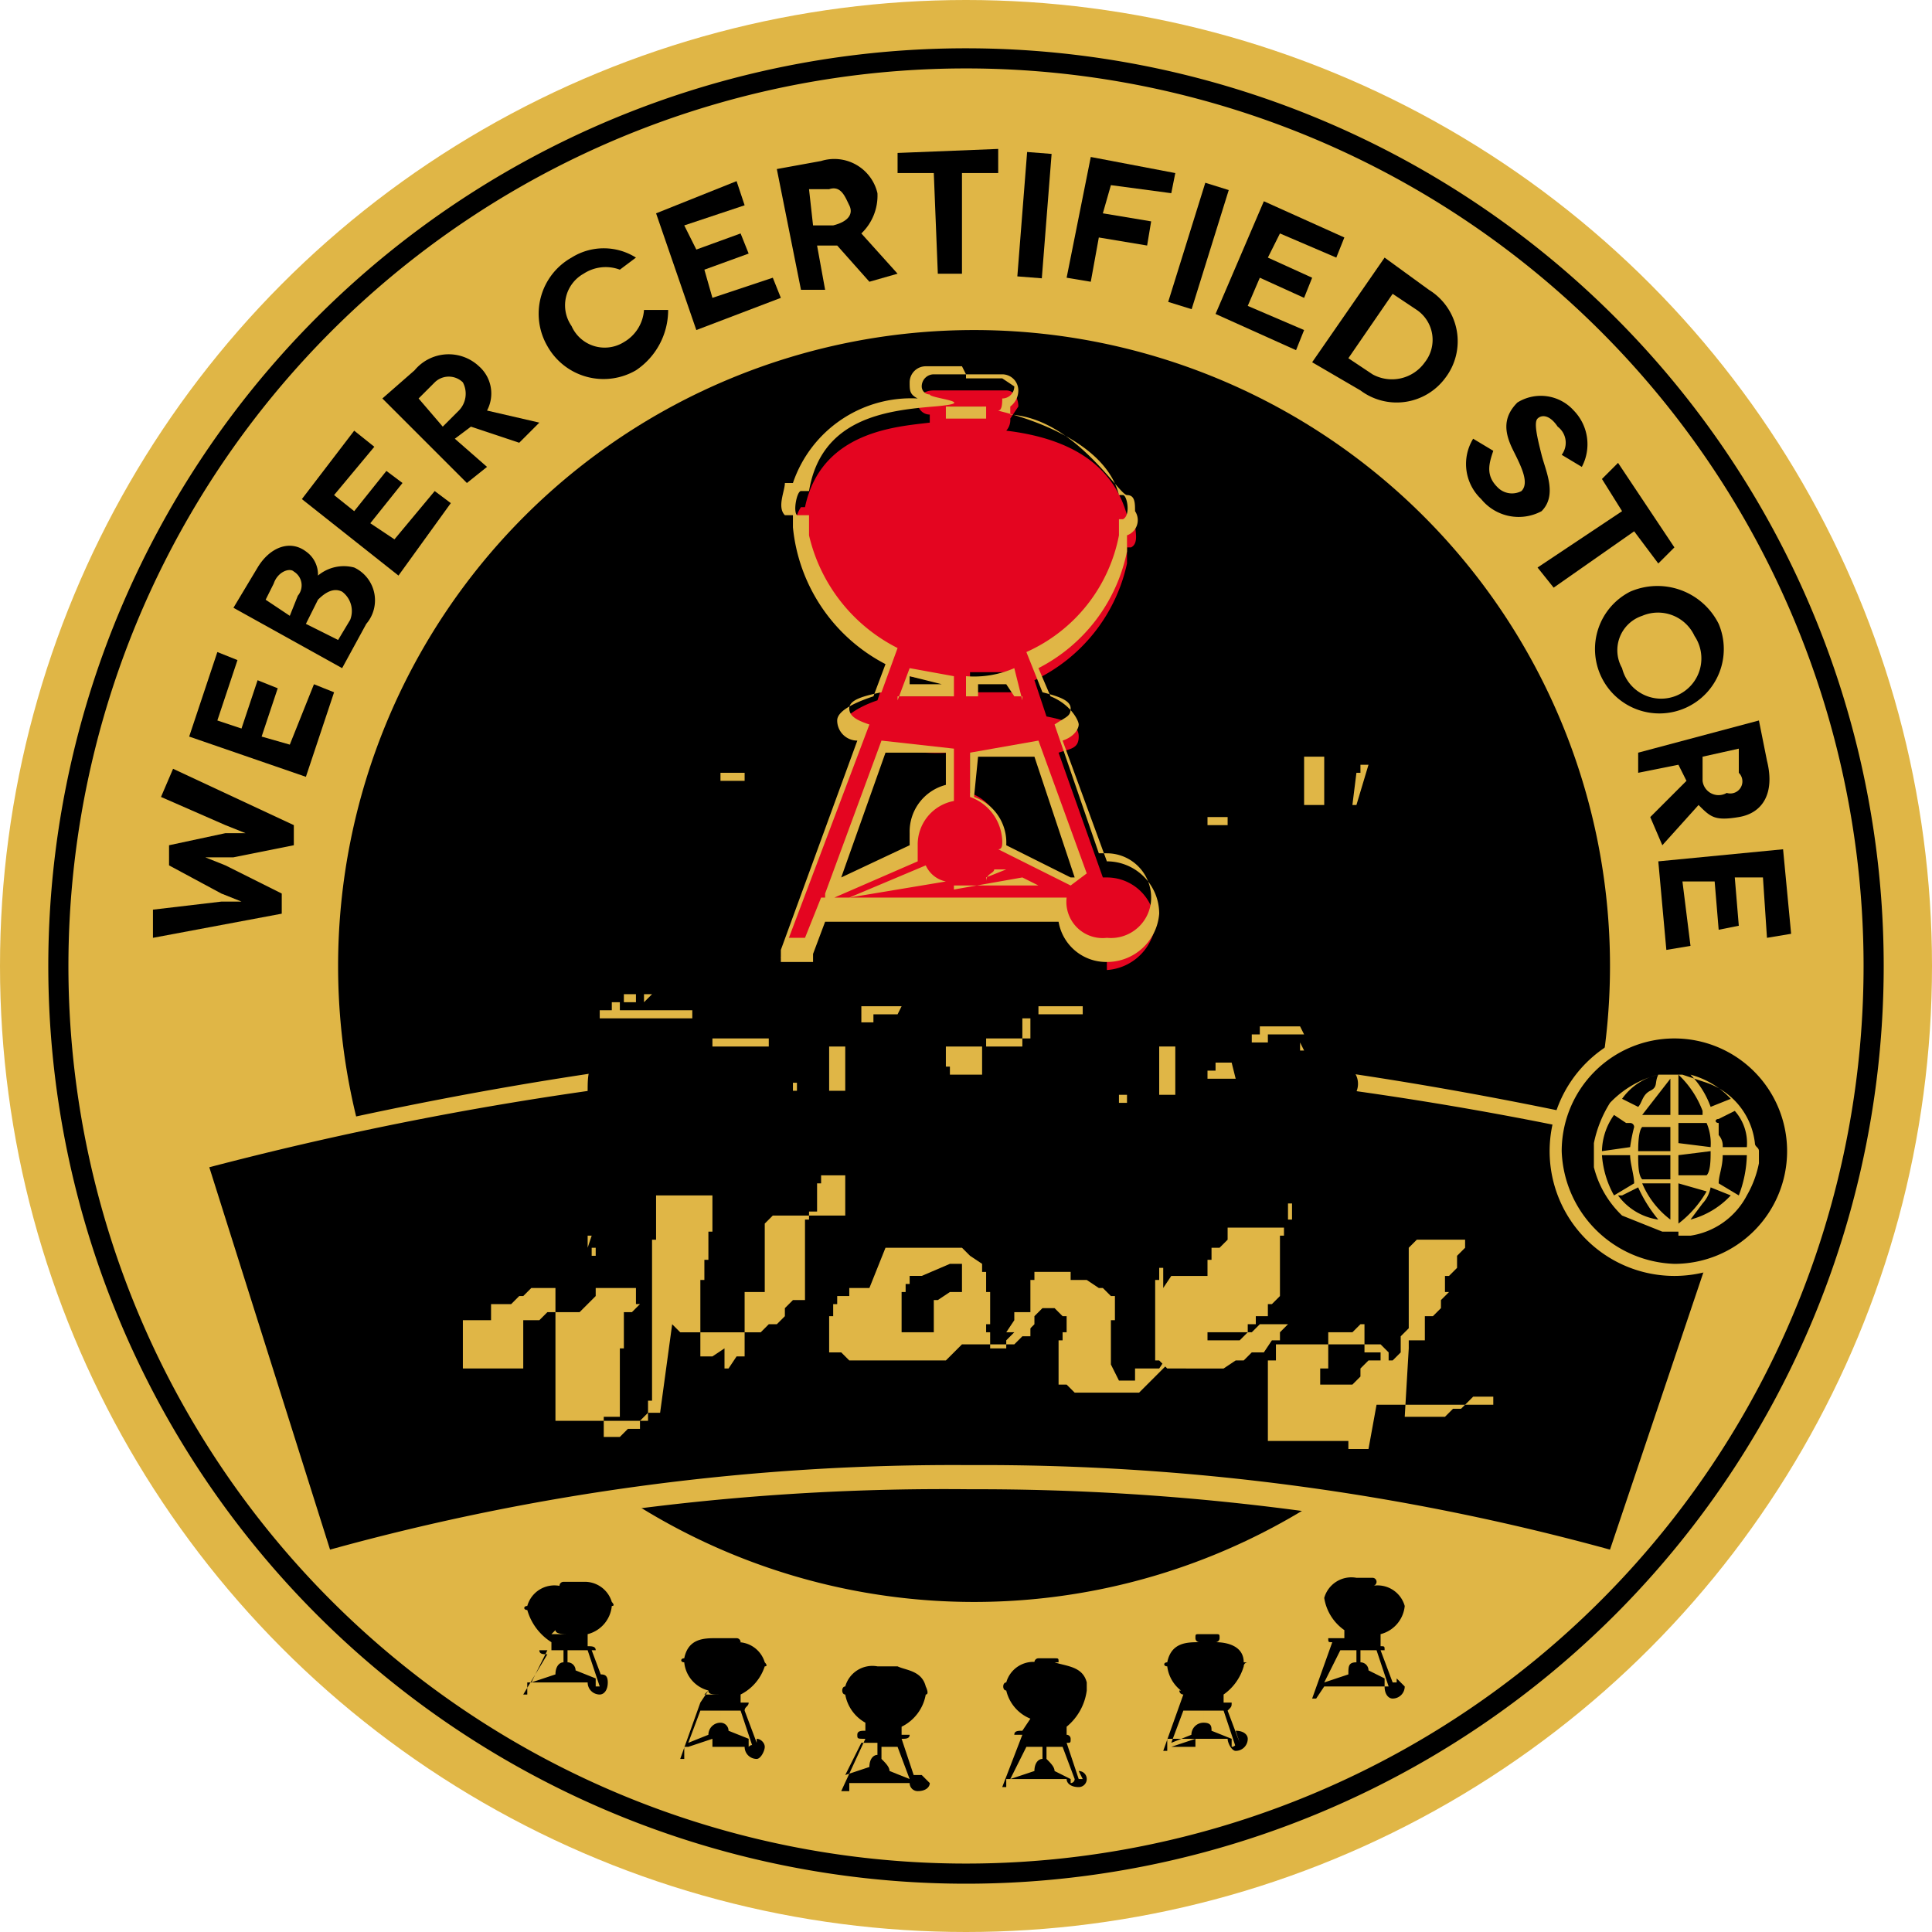 <svg id="Ebene_1" data-name="Ebene 1" xmlns="http://www.w3.org/2000/svg" viewBox="0 0 48 48">
  <defs>
    <style>
      .cls-1, .cls-3 {
        fill: #e0b646;
      }

      .cls-2 {
        fill: #e40520;
      }

      .cls-3 {
        fill-rule: evenodd;
      }
    </style>
  </defs>
  <title>mgc_icons</title>
  <circle class="cls-1" cx="24" cy="24" r="24"/>
  <path d="M8.4,24A15.8,15.8,0,1,1,24.2,39.8,15.8,15.8,0,0,1,8.4,24"/>
  <path d="M24,1.7A22.3,22.3,0,1,0,46.3,24,22.3,22.3,0,0,0,24,1.7Zm0,45.1A22.8,22.8,0,1,1,46.8,24,22.8,22.8,0,0,1,24,46.8Z"/>
  <path d="M4.3,19.1l3,1.4V21l-1.5.3H5.1l.5.2,1.4.7v.5l-3.2.6v-.7l1.7-.2h.5l-.5-.2-1.3-.7V21l1.4-.3h.5l-.5-.2-1.6-.7Z"/>
  <polygon points="7.8 17 8.3 17.2 7.6 19.3 4.7 18.3 5.4 16.2 5.9 16.4 5.4 17.9 6 18.1 6.4 16.9 6.9 17.1 6.5 18.3 7.2 18.5 7.8 17"/>
  <path d="M8.7,15.4a.6.6,0,0,0-.2-.7c-.2-.1-.4,0-.6.2l-.3.6.8.4Zm-1.3-.6a.4.4,0,0,0-.1-.6c-.1-.1-.4,0-.5.3l-.2.4.6.4Zm-1-.7c.3-.5.8-.7,1.2-.4a.7.7,0,0,1,.3.6,1,1,0,0,1,.9-.2.9.9,0,0,1,.3,1.4l-.6,1.1L5.8,15.1Z"/>
  <polygon points="10.8 12.2 11.2 12.5 9.9 14.3 7.5 12.4 8.8 10.7 9.3 11.1 8.3 12.3 8.8 12.7 9.6 11.7 10 12 9.2 13 9.8 13.4 10.8 12.2"/>
  <path d="M11,10.6l.4-.4a.6.6,0,0,0,.1-.7.5.5,0,0,0-.7,0l-.4.4Zm1.9.4-1.2-.4h0l-.4.3.8.7-.5.4L9.5,9.9l.8-.7a1.1,1.1,0,0,1,1.6-.1.9.9,0,0,1,.2,1.1l1.3.3Z"/>
  <path d="M15.4,6.7a1,1,0,0,0-.9.1.9.9,0,0,0-.3,1.3.9.9,0,0,0,1.3.4,1,1,0,0,0,.5-.8h.6a1.8,1.8,0,0,1-.8,1.5,1.6,1.6,0,0,1-2.2-.6,1.6,1.6,0,0,1,.6-2.2,1.5,1.5,0,0,1,1.6,0Z"/>
  <polygon points="19.2 6.9 19.4 7.4 17.3 8.2 16.3 5.3 18.3 4.5 18.5 5.1 17 5.6 17.3 6.2 18.4 5.8 18.6 6.3 17.5 6.7 17.7 7.4 19.2 6.9"/>
  <path d="M20.2,5.6h.5c.4-.1.5-.3.4-.5s-.2-.5-.5-.4h-.5ZM21.6,7l-.8-.9h-.5l.2,1.1h-.6l-.6-3,1.1-.2a1.1,1.1,0,0,1,1.4.8,1.3,1.3,0,0,1-.4,1l.9,1Z"/>
  <polygon points="24.8 3.7 24.8 4.3 23.9 4.3 23.9 6.8 23.3 6.8 23.2 4.3 22.3 4.3 22.3 3.8 24.8 3.7"/>
  <rect x="24.1" y="5" width="3.1" height="0.61" transform="translate(18.4 30.5) rotate(-85.5)"/>
  <polygon points="27.6 4.6 27.4 5.3 28.6 5.5 28.5 6.1 27.3 5.9 27.1 7 26.5 6.9 27.1 3.9 29.2 4.3 29.1 4.8 27.6 4.6"/>
  <rect x="28.2" y="5.8" width="3.1" height="0.61" transform="translate(15.1 32.7) rotate(-72.7)"/>
  <polygon points="32.4 8.2 32.2 8.7 30.2 7.8 31.4 5 33.4 5.9 33.2 6.4 31.8 5.8 31.5 6.4 32.6 6.9 32.4 7.4 31.3 6.9 31 7.6 32.4 8.2"/>
  <path d="M34.1,9.3A1,1,0,0,0,35.4,9a.9.9,0,0,0-.2-1.3l-.6-.4L33.5,8.9Zm1.4-2.1a1.5,1.5,0,0,1,.4,2.2,1.5,1.5,0,0,1-2.1.3L32.6,9l1.8-2.6Z"/>
  <path d="M38.8,11.3a.5.5,0,0,0-.1-.7c-.2-.3-.4-.3-.5-.2s0,.5.1.9.4,1,0,1.4a1.2,1.2,0,0,1-1.5-.3,1.2,1.2,0,0,1-.2-1.5l.5.3c-.1.3-.2.6.1.9a.5.5,0,0,0,.6.1c.2-.2,0-.6-.2-1s-.3-.8.1-1.2a1.1,1.1,0,0,1,1.4.2,1.2,1.2,0,0,1,.2,1.4Z"/>
  <polygon points="41.6 13.6 41.2 14 40.6 13.2 38.6 14.6 38.2 14.1 40.3 12.7 39.8 11.9 40.2 11.5 41.6 13.6"/>
  <path d="M40.3,16.6a1,1,0,1,0,1.8-.8,1,1,0,0,0-1.3-.5.9.9,0,0,0-.5,1.3m2.4-1.1a1.6,1.6,0,1,1-2.2-.8,1.7,1.7,0,0,1,2.2.8"/>
  <path d="M42.3,18.8v.6a.4.4,0,0,0,.6.3.3.3,0,0,0,.3-.5v-.6ZM41,20.3l.9-.9h0l-.2-.4-1,.2v-.5l3-.8.2,1c.2.8-.1,1.3-.7,1.4s-.7,0-1-.3l-.9,1Z"/>
  <polygon points="42 23.5 41.4 23.6 41.2 21.4 44.3 21.1 44.5 23.2 43.9 23.3 43.8 21.8 43.1 21.8 43.2 23 42.7 23.1 42.6 21.9 41.8 21.9 42 23.5"/>
  <path class="cls-2" d="M24.4,10.3v-.2h-.8v.2Zm-2,7h1.2v-.3l-1-.2Zm1.7-.1h1.2l-.2-.5h-1Zm1,4.7h0Zm1.5,0,.3-.2-1.2-3.2a3.9,3.9,0,0,1-1.6.2v1a1.2,1.2,0,0,1,.8,1.1v.3Zm-4.7.1,1.2-.2c0-.1-.1-.1-.2-.2Zm-1.2,0,2-.9a.4.4,0,0,1-.1-.3,1.2,1.2,0,0,1,1-1.1v-1a4.7,4.7,0,0,1-1.7-.2Zm5.5.3h0Zm1.3,1.5a1.3,1.3,0,0,1-1.2-1H20.4l-.4,1h-.6l2-5.4c-.4-.1-.5-.3-.5-.4s.3-.4.9-.6l.3-.9A3.7,3.7,0,0,1,20,13.6v-.3h-.2a.8.8,0,0,1,.1-.7H20c.4-1.9,2.3-2,3.1-2.1v-.2h0a.3.3,0,0,1-.3-.3c0-.2.2-.3.4-.3H25c.2,0,.3.2.3.4l-.2.3h0a.4.4,0,0,1-.1.3q2.5.3,3,2.1h0c.1,0,.2,0,.2.2s.1.5-.1.6H28v.4a4.2,4.2,0,0,1-2.3,2.9l.3.9c.5.1.8.2.8.5s-.2.3-.5.4l1.1,3.1h.1a1.2,1.2,0,0,1,1.2,1.2,1.3,1.3,0,0,1-1.2,1.1"/>
  <path class="cls-1" d="M20.9,21.8,22,18.7h1.5v.8a1.2,1.2,0,0,0-.9,1.2V21Zm3.4-3h1.4l1,3h-.1L25,21h0a1.2,1.2,0,0,0-.8-1.2Zm0-1.8H25l.2.3h-.9Zm-1.7.2v-.4l.8.2h-.9m1.1-7h0m.3-.9h-.9a.4.4,0,0,0-.4.4c0,.2,0,.3.2.4h0a3.1,3.1,0,0,0-3.1,2.1h-.2c0,.2-.2.6,0,.8h.2v.3A4.3,4.3,0,0,0,22,16.5l-.3.8q-.9.3-.9.6a.5.5,0,0,0,.5.5l-1.9,5.2v.3h.8v-.2l.3-.8h5.8a1.2,1.2,0,0,0,1.2,1,1.3,1.3,0,0,0,1.3-1.2,1.3,1.3,0,0,0-1.3-1.3h0l-1.1-3c.3-.1.4-.3.4-.4s-.2-.5-.7-.7l-.3-.7A4.2,4.2,0,0,0,28,13.7v-.4a.4.4,0,0,0,.2-.6c0-.2,0-.4-.2-.4s-1.3-1.9-2.9-2v-.2a.5.5,0,0,0,.2-.4.4.4,0,0,0-.4-.4H24m2.2,12.9h0M23.7,22h2.1l-.4-.2-1.7.3m-2.6.2,2.4-.4a.7.7,0,0,1-.5-.4l-1.9.8m3.4-.5.5-.2h-.3c0,.1-.2.1-.2.3m-4,.5,2.3-1v-.4a1.1,1.1,0,0,1,.9-1.1V18.6l-1.8-.2-1.4,3.8m6.1-.2.4-.3-1.2-3.3-1.7.3v1.1a1.2,1.2,0,0,1,.8,1.1c0,.1,0,.2-.1.2l1.8.9m-1.2-4.6-.2-.8a2.5,2.5,0,0,1-1.2.2v.5h1.4m-3.1,0h1.4v-.5l-1.1-.2-.3.8m2.2-7v-.3h-1v.3h1m-.5-1h.9l.3.2a.3.3,0,0,1-.3.3h0c0,.1,0,.3-.1.3s2.6.5,3,2.1h.1c.1,0,.2.5,0,.6h-.1v.4a4,4,0,0,1-2.3,2.9l.4,1c.4.1.7.2.7.4s-.1.2-.4.4l1.1,3.2h.2a1.1,1.1,0,0,1,1.1,1.1,1,1,0,0,1-1.1,1,.9.9,0,0,1-1-1H20.4l-.4,1h-.4l2-5.3c-.3-.1-.5-.2-.5-.4s.3-.3.8-.4l.4-1.1a4.2,4.2,0,0,1-2.2-2.8v-.5h-.3c-.1-.1,0-.6.1-.6h.2c.3-1.8,1.9-2,3.1-2.1s-.1-.2-.1-.3h0a.2.2,0,0,1-.2-.2.3.3,0,0,1,.3-.3H24"/>
  <path class="cls-1" d="M14,19.9h0Zm.1-.8h0Zm-.1.1Zm-.1,0h0Zm.1.2h0Zm-.1.2h0Zm0,0h0Zm-.1-.4h0Zm.1.4h0v.2h0Zm-.1-.7h0Zm-.1,1.4h0Zm-.4.1Zm.4-.7h0Zm-.6.6h0Zm-.1-.1Zm0-.1h0Zm0,.1Zm-.3.4h0Z"/>
  <path class="cls-1" d="M14.8,18.7h0Zm-.2.5Z"/>
  <path class="cls-1" d="M15.9,19.4h0Zm-.1.1h0Zm0-.1Zm-.6.4Zm.6.4h0Z"/>
  <path class="cls-1" d="M17.1,19.6h0Zm-.1,0h0Zm-.1-.2h0Zm-.1.3h0Z"/>
  <path class="cls-1" d="M18.1,19.6h0Zm0-.2Zm-.1-.1h0Zm-.3.4Zm-.2,0h0Zm0,.2Zm0,.1Zm-.1-.2h0Zm.5-.6h.6v.2h-.6Z"/>
  <path class="cls-1" d="M30.5,19.3Zm0-.1h0Zm0,0Zm-.1.2Zm-.4.9h.5v.2H30Z"/>
  <path class="cls-1" d="M31.8,19.4Zm-.1,0Zm-.1.1h0Zm-.1.2h0Zm-.3-.2h0Zm0-.3Zm-.1.2Zm.3.4Z"/>
  <path class="cls-1" d="M32.9,19.6Zm-.1,0Zm-.1.1h0Zm-.4-.3Zm-.2.6Zm.3-1.2h.5V20h-.5Z"/>
  <path class="cls-1" d="M34.2,19.3Zm0-.3h0Zm0,0Zm-.1.3h0Zm-.2.3h0Zm-.4.5Zm-.1-.1h0Zm0,0Zm-.1,0h0Zm0,.1h0Zm.3-.1h.1L34,19h-.2v.2h-.1Z"/>
  <path d="M22.6,44.2l-.5-.2h0c0-.1-.1-.2-.2-.3v-.3h.4l.3.8h0m-.1.1h0m-.9-.3h-.5Zm-.2-.7h.4v.3c-.1,0-.2.1-.2.3h0l-.6.2Zm.1-.5h0Zm.5-1.6Zm0,2.9h0Zm.2,0h0Zm.1-1.1h-.1Zm.5,1.1h-.1l-.3-.9c.1,0,.2,0,.2-.1h-.2v-.2a1.1,1.1,0,0,0,.6-.8h0c.1,0,0-.2,0-.2h0c-.1-.4-.5-.4-.7-.5h-.5a.7.7,0,0,0-.8.5h0c-.1,0-.1.2,0,.2h0a1,1,0,0,0,.5.7V43c-.1,0-.2,0-.2.1s0,.1.2.1l-.6,1.3h.2v-.2h1.5a.2.2,0,0,0,.2.2c.2,0,.3-.1.3-.2l-.2-.2"/>
  <path d="M26.6,44.2l-.4-.2h0c0-.1-.1-.2-.2-.3v-.3h.4l.3.8a.1.1,0,0,1-.1.1m0,.1h0m-.9-.3h-.4Zm-.2-.7h.4v.3c-.1,0-.2.1-.2.3h0l-.6.2Zm.1-.5h0Zm.5-1.6Zm0,2.9h0Zm.2,0h0Zm0-1.1h0Zm.6,1.1h-.1l-.3-.9c.1,0,.1,0,.1-.1a.1.1,0,0,0-.1-.1v-.2A1.4,1.4,0,0,0,27,42h0v-.2h0c-.1-.4-.5-.4-.8-.5h.1c0-.1,0-.1-.1-.1h-.4a.1.1,0,0,0-.1.1h.1a.7.7,0,0,0-.8.5h0c-.1,0-.1.2,0,.2h0a1,1,0,0,0,.6.7l-.2.3c-.1,0-.2,0-.2.1h.2l-.5,1.3H25v-.2h1.5c0,.1.1.2.3.2a.2.2,0,1,0,0-.4"/>
  <path d="M34.4,41.7l-.4-.2h0a.2.2,0,0,0-.2-.2v-.3h.4l.3.9h-.1m0,.1h0m-.9-.2H33Zm-.2-.8h.4v.3c-.2,0-.2.1-.2.3h0l-.6.2Zm.1-.5h0Zm.5-1.6h0Zm0,2.9h0Zm.2,0h0Zm0-1H34Zm.6,1h-.1l-.3-.8h.1c0-.1,0-.1-.1-.1v-.3a.8.8,0,0,0,.6-.7h0a.7.7,0,0,0-.8-.5h0a.1.1,0,0,0,0-.2h-.4a.7.7,0,0,0-.8.5h0a1.2,1.2,0,0,0,.5.8v.2H33c0,.1,0,.1.1.1l-.5,1.4h.1l.2-.3h1.5c0,.2.1.3.2.3a.3.3,0,0,0,.3-.3l-.2-.2"/>
  <path d="M14.8,41.7l-.5-.2h0a.2.2,0,0,0-.2-.2v-.3h.5l.3.9h-.1m-.1.1h0m-.9-.2h-.4Zm-.2-.8H14v.3c-.1,0-.2.1-.2.3h0l-.6.2Zm.2-.5c0,.1.2.1.3.1h-.4Zm.4-1.6h0Zm0,2.9h0Zm.3,0h0Zm0-1h-.1Zm.5,1h0l-.3-.8h.1c0-.1-.1-.1-.2-.1v-.3a.8.8,0,0,0,.6-.7h0c.1,0,0-.1,0-.1h0a.7.7,0,0,0-.7-.5H14a.1.1,0,0,0-.1.1h0a.7.7,0,0,0-.8.5h0c-.1,0-.1.1,0,.1h0a1.4,1.4,0,0,0,.6.8v.2h-.3c0,.1.1.1.2.1L13,42.1h.1v-.3h1.5a.3.3,0,0,0,.3.3c.1,0,.2-.1.2-.3s-.1-.2-.2-.2"/>
  <path d="M30.6,43.2l-.5-.2h0c0-.1,0-.2-.2-.2v-.3h.5l.3.9c0-.1,0,0-.1,0m0,.1h0m-.9-.3v.2h-.6Zm-.3-.7h.5v.3a.3.3,0,0,0-.3.3h0l-.5.2Zm.2-.5h-.1Zm.5-1.6Zm0,2.9h0Zm.2,0h0Zm0-1.1h0Zm.5,1.1h0l-.3-.8c.1-.1.1-.1.1-.2h-.2v-.2a1.3,1.3,0,0,0,.5-.7h0a.1.1,0,0,1,.1-.1h-.1c0-.4-.4-.5-.7-.5h0a.1.1,0,0,0,.1-.1c0-.1,0-.1-.1-.1h-.4c-.1,0-.1,0-.1.1a.1.1,0,0,0,.1.1h0c-.3,0-.7,0-.8.5h0c-.1,0-.1.1,0,.1h0a.9.9,0,0,0,.5.7V42h-.2a.1.1,0,0,0,.1.1l-.5,1.4H29v-.3h1.5c0,.1.1.3.2.3a.3.3,0,0,0,.3-.3c0-.1-.1-.2-.3-.2"/>
  <path d="M18.6,43.2l-.5-.2h0a.2.2,0,0,0-.2-.2v-.3h.5l.3.9c0-.1-.1,0-.1,0m-.1.1h0m-.8-.3v.2h-.6Zm-.3-.7h.5v.3a.3.3,0,0,0-.3.3h0l-.5.2Zm.2-.5c0,.1.1.1.3.1h-.4Zm.4-1.6Zm0,2.9h0Zm.3,0h0Zm0-1.1h-.1Zm.5,1.1h0l-.3-.8c0-.1.1-.1.1-.2h-.2v-.2a1.2,1.2,0,0,0,.6-.7h0c.1,0,0-.1,0-.1h0a.7.7,0,0,0-.7-.5h.1a.1.1,0,0,0-.1-.1h-.5c-.3,0-.7,0-.8.5h0c-.1,0-.1.1,0,.1h0a.8.8,0,0,0,.6.7l-.2.3h0l-.5,1.4h.1v-.3h1.5a.3.3,0,0,0,.3.3c.1,0,.2-.2.2-.3s-.1-.2-.2-.2"/>
  <path d="M40.2,38.8a60.1,60.1,0,0,0-16.1-2.1A59.2,59.2,0,0,0,8,38.8l-3.1-10A80.9,80.9,0,0,1,24.1,26a83.4,83.4,0,0,1,19.3,2.8Z"/>
  <path class="cls-1" d="M24.1,36.4A58.8,58.8,0,0,1,40,38.5L43.2,29a86.1,86.1,0,0,0-19.1-2.7A83.6,83.6,0,0,0,5.2,29l3,9.5A58.1,58.1,0,0,1,24.1,36.4ZM7.8,39.1,4.6,28.7h.2c.1,0,10-2.8,19.3-2.8s19.3,2.8,19.4,2.8h.3L40.3,39.1h-.2a60.7,60.7,0,0,0-16-2.1A59.8,59.8,0,0,0,8.1,39Z"/>
  <path class="cls-1" d="M38.5,28.6a3.1,3.1,0,1,1,3.1,3.1,3.1,3.1,0,0,1-3.1-3.1"/>
  <path d="M38.8,28.6a2.8,2.8,0,1,1,2.8,2.8,2.9,2.9,0,0,1-2.8-2.8"/>
  <path class="cls-3" d="M40.7,29.5l-.4.2h-.1a1.5,1.5,0,0,0,1,.6,3.5,3.5,0,0,1-.5-.8m1.3.8a2.1,2.1,0,0,0,1-.6l-.5-.2a.8.8,0,0,1-.2.4l-.3.4m1-3a2.1,2.1,0,0,0-1-.6,2.2,2.2,0,0,1,.5.8l.5-.2m-1.8-.6a1.5,1.5,0,0,0-.9.6l.4.2c.1-.1.1-.3.3-.4s.1-.2.2-.4m1.1.9a2.4,2.4,0,0,0-.6-.9v1h.6m-.8-.9-.7.9h.7Zm.2,3.6a2.7,2.7,0,0,0,.7-.8l-.7-.2Zm-.2-1h-.7a2.2,2.2,0,0,0,.7.9Zm1-.9a1.3,1.3,0,0,0-.1-.6h-.7v.5Zm-1-.5h-.7c-.1.1-.1.5-.1.6h.8Zm.2.7v.5h.7c.1-.1.1-.4.1-.6Zm-.2,0h-.8c0,.2,0,.5.1.6h.7Zm-1.4,1,.5-.3c0-.2-.1-.5-.1-.7h-.7a2.4,2.4,0,0,0,.3,1m3.3-1h-.6c0,.3-.1.5-.1.7l.5.3a3,3,0,0,0,.2-1m-2.9-.2h0a4.3,4.3,0,0,1,.1-.5h0a.1.1,0,0,0-.1-.1h-.1l-.3-.2a1.6,1.6,0,0,0-.3.9Zm2.9,0a1.2,1.2,0,0,0-.3-.9l-.4.2c-.1,0-.1.1,0,.1v.3a.4.4,0,0,1,.1.3Zm-1.7,2.1h-.4l-1-.4a2.5,2.5,0,0,1-.7-1.2v-.6h0a3,3,0,0,1,.4-1,2.5,2.5,0,0,1,1.2-.7h.6l.6.2a1.8,1.8,0,0,1,1.2,1.5c0,.1.1.1.1.2v.3h0a2.6,2.6,0,0,1-.3.8,1.9,1.9,0,0,1-1.4,1h-.3"/>
  <path d="M33.4,27.4l-.3.3a66.9,66.9,0,0,0-9.1-.8,68.5,68.5,0,0,0-9.3.8,1.3,1.3,0,0,1-.1-.6c0-.2,0-.5.1-.6a55.5,55.5,0,0,1,9.3-.8,67.4,67.4,0,0,1,9.2.7h.2a.1.1,0,0,1,.1.1A.5.5,0,0,1,33.4,27.4Z"/>
  <path class="cls-1" d="M16.8,24.7Zm-.1.2Zm-.5.3h0Zm0-.1h0Zm0,.3Zm0,.1Zm0,.6Zm-.1-.7Zm0,.8Zm0-.1h0Zm-.8,1.2Zm.9-2.6h-.7v.2h-.1v.2h1.8v.2H14.9v-.2h.3v-.2h.6v-.2h.2v.2Z"/>
  <path class="cls-1" d="M18.4,26.3Zm0,.7h0Zm-.1-.3h0Zm0-.3h0Zm0-.4Zm-.1.8h0Zm.1-.7Zm-.2.8h0Zm.5-.9h.5v-.2H17.7v.2h.9Z"/>
  <path class="cls-1" d="M20.7,25.9h0Zm0,.5h0Zm-.2.7Zm-.2,0h0Zm0,.1Zm-.6-.7Zm-.3.4h0Zm1.2.2H21v-.2H19.8v.2h-.2v.2h0v-.2h.1v-.2H21V26h-.4Z"/>
  <path class="cls-1" d="M22.7,25.7Zm-.3-.1h0Zm-.9.8h0Zm0,.1h0Zm.8-1.3h-.6v.2h-.3v-.2h0v-.2h1Z"/>
  <path class="cls-1" d="M23.9,26.3Zm.5.4h-.8v-.2h-.1V26h.9Z"/>
  <path class="cls-1" d="M25.9,24.8h0Zm-.7,1.1h0Zm-.3.8h0Zm-.2.2Zm.9-1.6h-.2V26h-.9v-.2h1.1Z"/>
  <path class="cls-1" d="M27.2,25.7Zm-.3-.1h0Zm-.9.7h0Zm0,.1h0Zm.9-1.2H25.8v-.2h1.1Z"/>
  <path class="cls-1" d="M29.1,25.9h0Zm-.1-.2h0Zm-.1.3Zm-.2.3h0Zm.1.9h-1v.2H28v-.2h1.2V26h-.4Z"/>
  <path class="cls-1" d="M30.2,26Zm-.5.5Zm.9-.1h-.4v.2h-.2v.2h.7Z"/>
  <path class="cls-1" d="M32.7,26.2Zm-.3-.1h-.1v-.2h0Zm-1,.7h0Zm0,0Zm1-1.1h-.9v.2h-.4v-.2h.2v-.2h1Z"/>
  <path class="cls-1" d="M20.2,29.8h0Zm-.4.7h0Zm-.3.7Zm-.2.8Zm-.1.9Zm-1.5-2.1Zm-.1.5h0Zm-.1,3.8h0Zm0-2.9Zm-.1-.2Zm0,.6Zm-.1-1.8h0Zm0,.5h0Zm-.2.7h0Zm0,.9h0Zm-.1,0h0Zm-.1.7h0Zm0,.5h0Zm-.1-.3Zm0,.6h0Zm-.1-.9Zm-.1.2h0Zm0,.4h0Zm-.1.1h0Zm-1-3.7Zm-.2.7h0Zm-.1-.6h0Zm.1,1h0Zm-.2-.2h0Zm0-1h0ZM15,31.8h0Zm.1-.8h0Zm-.1.6h0Zm0-1Zm0,.7Zm-.1,1.1h0Zm0-.4h0Zm0,3h0Zm-.1.2h0Zm0-2.9h0Zm-.1-1.1h.1v-.2h-.1Zm-.1,4.1h0Zm.1-4.6h-.1V31h0Zm-.1.7Zm0,.1h0Zm-.1,2.6h0Zm0,1.4h0Zm-.1-.5h0Zm-.1-1.2Zm0,.1h0Zm2.1,1.2h-.3v.2H13.8V34.4h0v-.8h0v-.9h0v-.7h-.6l-.2.2h-.1l-.2.2h-.5v.4H13V34H11.5v-.5h0v-.5h0v-.2h1.9l.2-.2h.8l.2-.2.2-.2v-.2h1v.2h0v.2h.1l-.2.2h-.2v.3h0v.3h0v.3h-.1v.4h0v1.3H15v.5h.4l.2-.2h.3v-.2l.2-.2v-.3h.1v-.2h0v-.2h0V30.8h.1V30h0v-.3h1.4v.9h-.1v.2h0v.5h-.1v.5h-.1v1.9h.3l.3-.2V34h.1l.2-.3h.2v-.7h0v-.7h0v-.2H19v-.9h0v-.3h0v-.5l.2-.2h1.8V29h0v.2h-.6v.2h-.1v.2h0v.5h-.2v.2h-.1v.2h0v1h0v.4h0v.4h-.3l-.2.2v.2l-.2.2h-.2l-.2.2h-2l-.2-.2Z"/>
  <path class="cls-1" d="M24,33.1h0Zm0-1Zm-.1.8h0Zm0,.4Zm0-.8Zm-.2,1.3h0Zm0-1.1h0Zm0,1h0Zm-.1-.2h0Zm-.1-.5h0Zm0,.4Zm-.1.4h0Zm-1.5-1.5h0Zm1-.6h-.3v.2h-.1v.2h-.1v.2h0v.8h.8v-.8h.1l.3-.2h.3v-.5h0v-.2h-.3Zm-1.5,1Zm-.1,1h0Zm-.1-.8Zm3.4.6H25v-.2l.2-.2v-.2h.4v.3h-.2l-.2.2H23.9l-.2.2-.2.2H21.1l-.2-.2h-.3V32.7h.1v-.3h.1v-.2h.3v-.2h.5L22,31h1.9l.2.2.3.2v.2h.1v.5h.1v.8h-.1v.2h.1Z"/>
  <path class="cls-1" d="M27.8,32.6Zm-.2-.1h0Zm-.2.3h0Zm0,.5Zm-.1.2Zm-.1.2h0Zm-.2.2Zm-.1.2h0Zm.9.2h.4V34h.6l.2-.3h.5v.2H29l-.2.2-.2.2-.3.3H26.7l-.2-.2h-.2V33.3h.1v-.2h.1v-.4h-.1l-.2-.2h-.3l-.2.2v.2l-.2.2h-.5l.2-.3h0v-.2h.4v-.2h0v-.6h.1v-.2h.9v.2h.4l.3.2h.1V32l.2.2h.1v.6h-.1v1.1h0Z"/>
  <path class="cls-1" d="M30.2,32.7h0Zm-.5.9h0Zm-.1.9Zm0-.2ZM32,29.9h.1v.4h-.1v.2h-.1v.2h-.1V32h0v.2l-.2.2h-.1v.3h-.3v.2h-.2v.2H30v.2h.8l.2-.2h.1l.2-.2h.7l-.2.2v.2h-.2l-.2.3h-.3l-.2.2h-.2l-.3.2H29l-.2-.2h-.1v-2h.1v-.3h.1V32l.2-.3H30v-.4h.1v-.3h.2l.2-.2v-.3H32Z"/>
  <path class="cls-1" d="M35.6,32.6Zm-.2.5h0Zm-.2.7h0Zm-.1-.7h0Zm0-.3h0Zm-.2,1h0Zm0-.5h0Zm0,.9Zm-.1-.5v-.2h0Zm-.1.8h0Zm-.1.1Zm-.1.3h0Zm-.1-.7Zm-.1,1.4h0Zm-.1-.8Zm-.2.6Zm-1.1-2.8h0Zm0,.2h0Zm1,.1h-.1l-.2.2H33V34h-.2v.4h.8l.2-.2v-.2l.2-.2h.3v-.2h-.4Zm-1.6,1.5h0Zm0,.2Zm0-.2h0Zm-.1.7Zm0-.8h0Zm-.1-.3Zm-.1.6h0Zm-.1-.2h0Zm-.2.2h0Zm3.2.6h1l.2-.2h.2l.3-.3h.5v.2H34.2L34,36h-.5v-.2h-2V35h0V33.8h.2v-.4h2.6l.2.2v.2h.1l.2-.2v-.4l.2-.2V31l.2-.2h1.2v.2l-.2.2v.3l-.2.2h-.1v.4H36l-.2.2v.2l-.2.2h-.2v.6H35v.2Z"/>
</svg>
